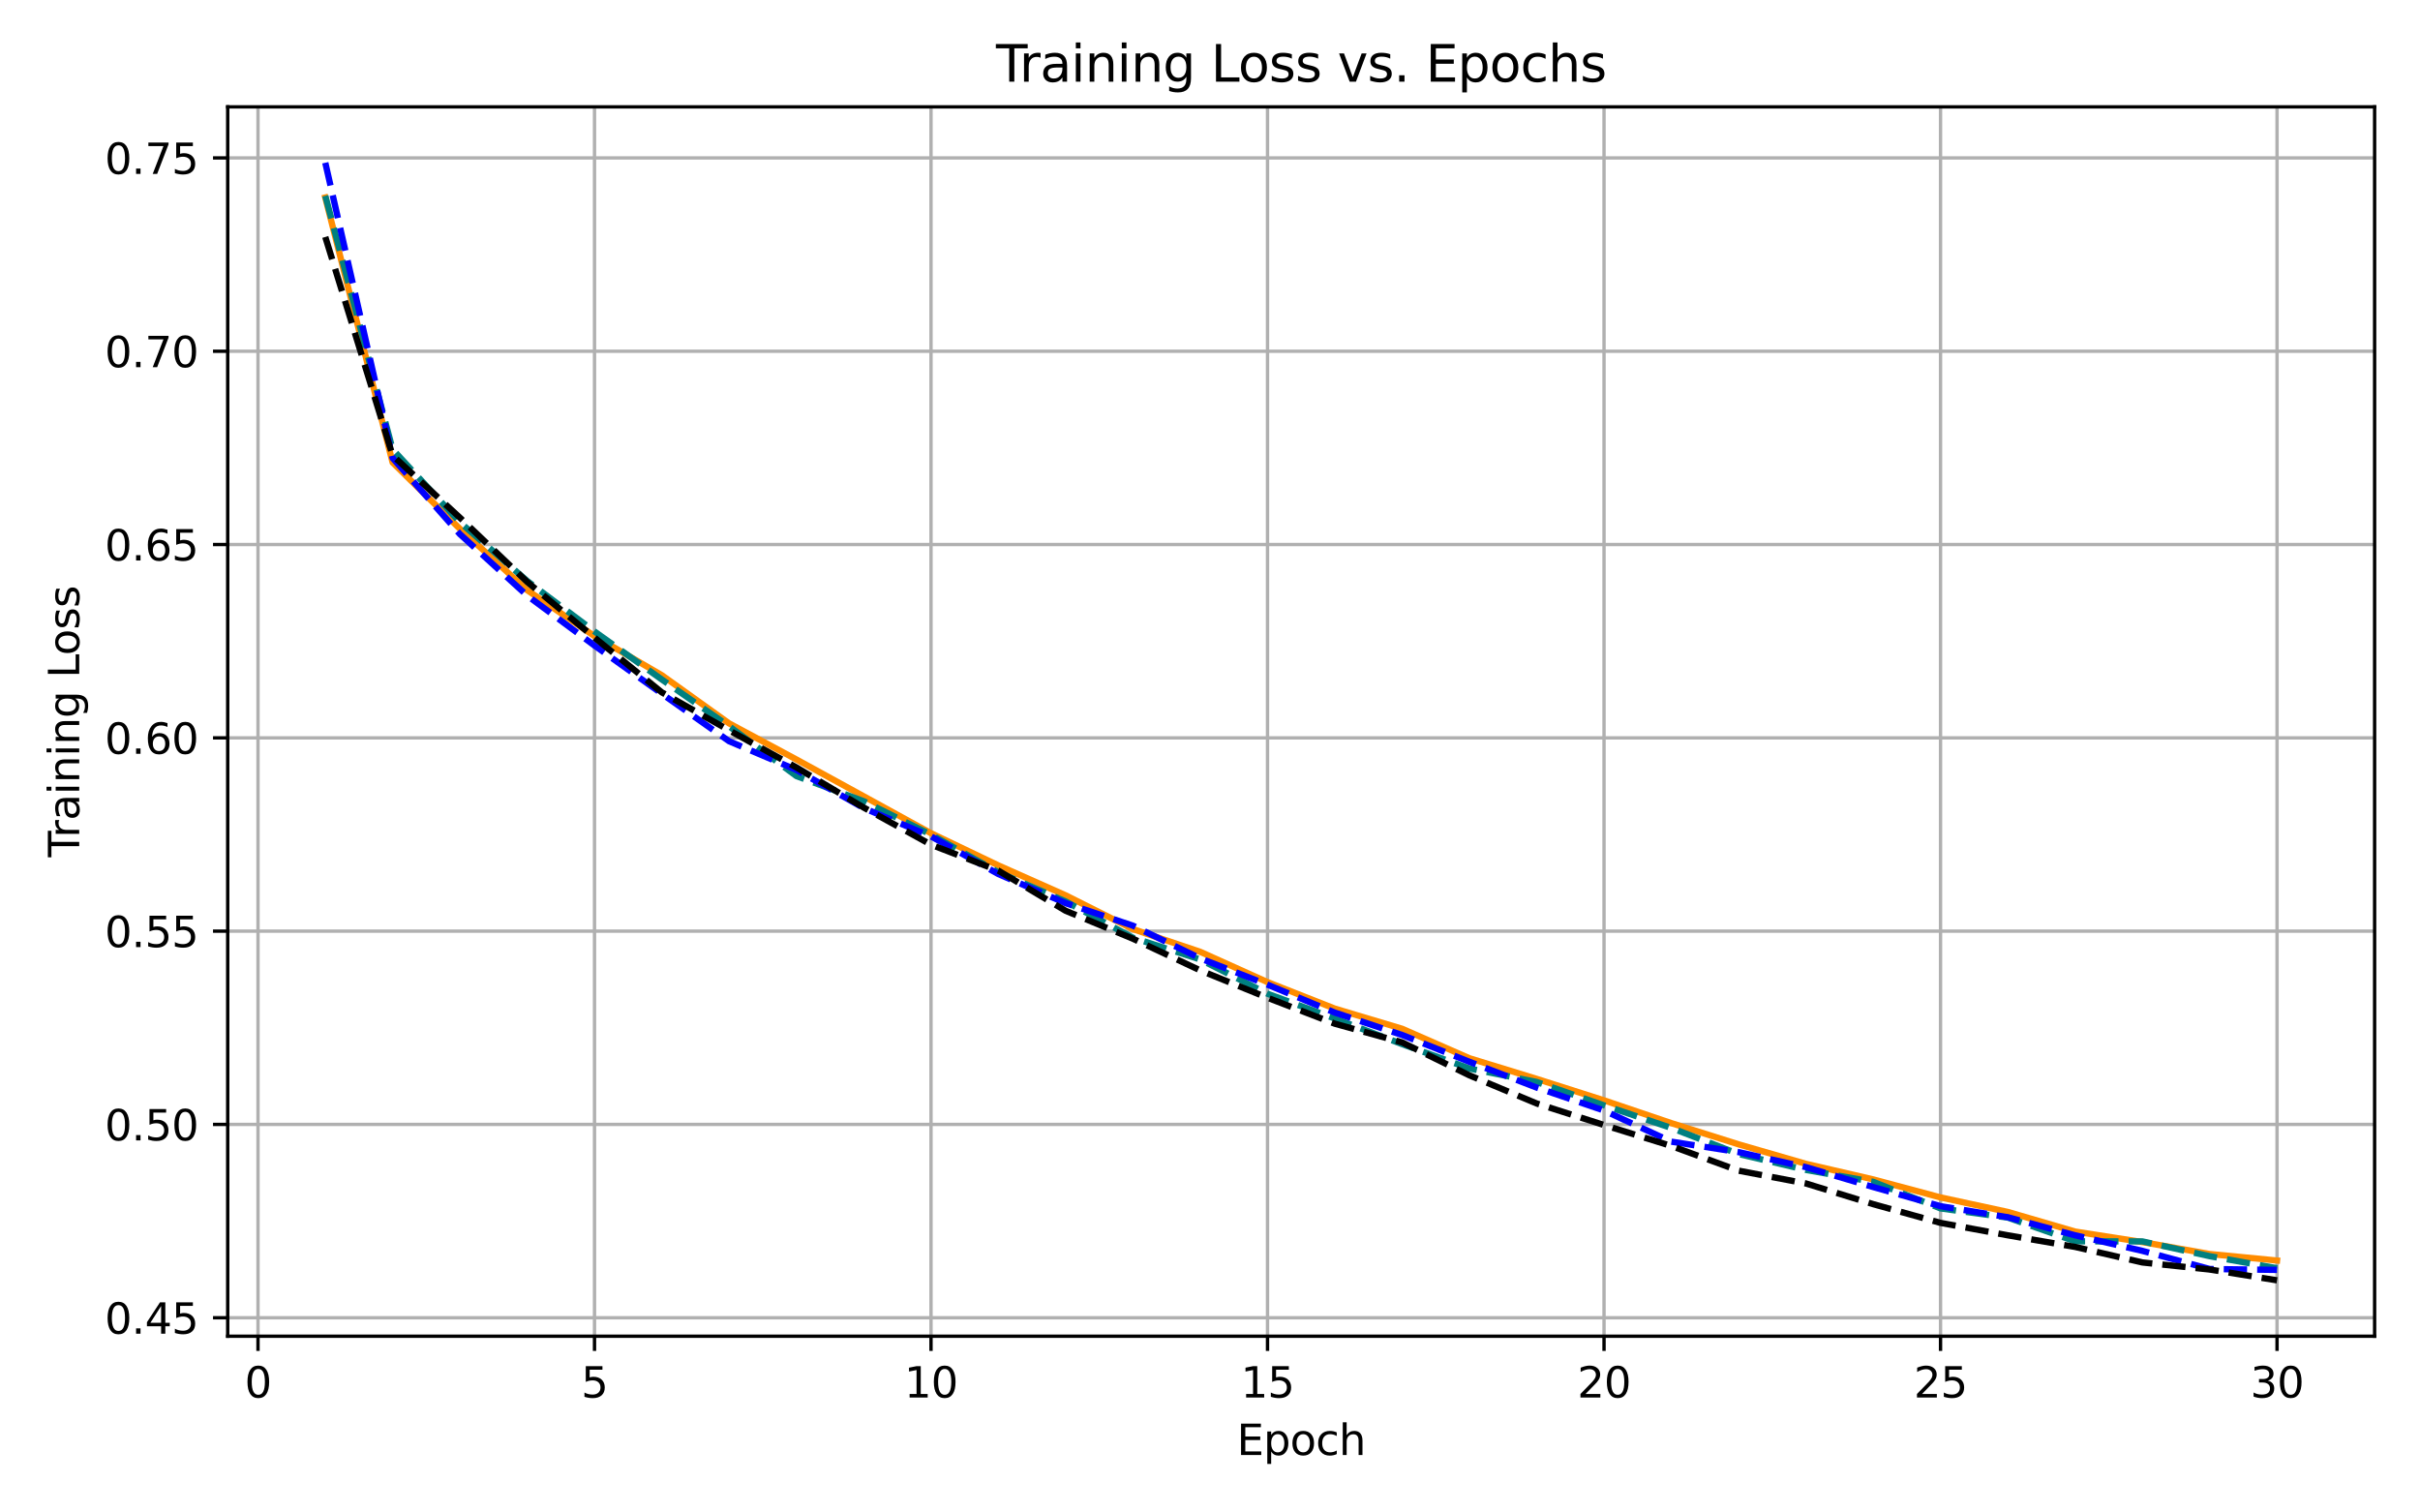 <?xml version="1.0" encoding="utf-8" standalone="no"?>
<!DOCTYPE svg PUBLIC "-//W3C//DTD SVG 1.1//EN"
  "http://www.w3.org/Graphics/SVG/1.1/DTD/svg11.dtd">
<svg xmlns:xlink="http://www.w3.org/1999/xlink" width="576pt" height="360pt" viewBox="0 0 576 360" xmlns="http://www.w3.org/2000/svg" version="1.1">
 <defs>
  <style type="text/css">*{stroke-linejoin: round; stroke-linecap: butt}</style>
 </defs>
 <g id="figure_1">
  <g id="patch_1">
   <path d="M 0 360 
L 576 360 
L 576 0 
L 0 0 
z
" style="fill: #ffffff"/>
  </g>
  <g id="axes_1">
   <g id="patch_2">
    <path d="M 54.2 318.04 
L 565.2 318.04 
L 565.2 25.44 
L 54.2 25.44 
z
" style="fill: #ffffff"/>
   </g>
   <g id="matplotlib.axis_1">
    <g id="xtick_1">
     <g id="line2d_1">
      <path d="M 61.408 318.04 
L 61.408 25.44 
" clip-path="url(#p12383bff99)" style="fill: none; stroke: #b0b0b0; stroke-width: 0.8; stroke-linecap: square"/>
     </g>
     <g id="line2d_2">
      <defs>
       <path id="m093f68a876" d="M 0 0 
L 0 3.5 
" style="stroke: #000000; stroke-width: 0.8"/>
      </defs>
      <g>
       <use xlink:href="#m093f68a876" x="61.408" y="318.04" style="stroke: #000000; stroke-width: 0.8"/>
      </g>
     </g>
     <g id="text_1">
      <!-- 0 -->
      <g transform="translate(58.227 332.638) scale(0.1 -0.1)">
       <defs>
        <path id="DejaVuSans-30" d="M 2034 4250 
Q 1547 4250 1301 3770 
Q 1056 3291 1056 2328 
Q 1056 1369 1301 889 
Q 1547 409 2034 409 
Q 2525 409 2770 889 
Q 3016 1369 3016 2328 
Q 3016 3291 2770 3770 
Q 2525 4250 2034 4250 
z
M 2034 4750 
Q 2819 4750 3233 4129 
Q 3647 3509 3647 2328 
Q 3647 1150 3233 529 
Q 2819 -91 2034 -91 
Q 1250 -91 836 529 
Q 422 1150 422 2328 
Q 422 3509 836 4129 
Q 1250 4750 2034 4750 
z
" transform="scale(0.016)"/>
       </defs>
       <use xlink:href="#DejaVuSans-30"/>
      </g>
     </g>
    </g>
    <g id="xtick_2">
     <g id="line2d_3">
      <path d="M 141.503 318.04 
L 141.503 25.44 
" clip-path="url(#p12383bff99)" style="fill: none; stroke: #b0b0b0; stroke-width: 0.8; stroke-linecap: square"/>
     </g>
     <g id="line2d_4">
      <g>
       <use xlink:href="#m093f68a876" x="141.503" y="318.04" style="stroke: #000000; stroke-width: 0.8"/>
      </g>
     </g>
     <g id="text_2">
      <!-- 5 -->
      <g transform="translate(138.321 332.638) scale(0.1 -0.1)">
       <defs>
        <path id="DejaVuSans-35" d="M 691 4666 
L 3169 4666 
L 3169 4134 
L 1269 4134 
L 1269 2991 
Q 1406 3038 1543 3061 
Q 1681 3084 1819 3084 
Q 2600 3084 3056 2656 
Q 3513 2228 3513 1497 
Q 3513 744 3044 326 
Q 2575 -91 1722 -91 
Q 1428 -91 1123 -41 
Q 819 9 494 109 
L 494 744 
Q 775 591 1075 516 
Q 1375 441 1709 441 
Q 2250 441 2565 725 
Q 2881 1009 2881 1497 
Q 2881 1984 2565 2268 
Q 2250 2553 1709 2553 
Q 1456 2553 1204 2497 
Q 953 2441 691 2322 
L 691 4666 
z
" transform="scale(0.016)"/>
       </defs>
       <use xlink:href="#DejaVuSans-35"/>
      </g>
     </g>
    </g>
    <g id="xtick_3">
     <g id="line2d_5">
      <path d="M 221.597 318.04 
L 221.597 25.44 
" clip-path="url(#p12383bff99)" style="fill: none; stroke: #b0b0b0; stroke-width: 0.8; stroke-linecap: square"/>
     </g>
     <g id="line2d_6">
      <g>
       <use xlink:href="#m093f68a876" x="221.597" y="318.04" style="stroke: #000000; stroke-width: 0.8"/>
      </g>
     </g>
     <g id="text_3">
      <!-- 10 -->
      <g transform="translate(215.234 332.638) scale(0.1 -0.1)">
       <defs>
        <path id="DejaVuSans-31" d="M 794 531 
L 1825 531 
L 1825 4091 
L 703 3866 
L 703 4441 
L 1819 4666 
L 2450 4666 
L 2450 531 
L 3481 531 
L 3481 0 
L 794 0 
L 794 531 
z
" transform="scale(0.016)"/>
       </defs>
       <use xlink:href="#DejaVuSans-31"/>
       <use xlink:href="#DejaVuSans-30" x="63.623"/>
      </g>
     </g>
    </g>
    <g id="xtick_4">
     <g id="line2d_7">
      <path d="M 301.691 318.04 
L 301.691 25.44 
" clip-path="url(#p12383bff99)" style="fill: none; stroke: #b0b0b0; stroke-width: 0.8; stroke-linecap: square"/>
     </g>
     <g id="line2d_8">
      <g>
       <use xlink:href="#m093f68a876" x="301.691" y="318.04" style="stroke: #000000; stroke-width: 0.8"/>
      </g>
     </g>
     <g id="text_4">
      <!-- 15 -->
      <g transform="translate(295.328 332.638) scale(0.1 -0.1)">
       <use xlink:href="#DejaVuSans-31"/>
       <use xlink:href="#DejaVuSans-35" x="63.623"/>
      </g>
     </g>
    </g>
    <g id="xtick_5">
     <g id="line2d_9">
      <path d="M 381.785 318.04 
L 381.785 25.44 
" clip-path="url(#p12383bff99)" style="fill: none; stroke: #b0b0b0; stroke-width: 0.8; stroke-linecap: square"/>
     </g>
     <g id="line2d_10">
      <g>
       <use xlink:href="#m093f68a876" x="381.785" y="318.04" style="stroke: #000000; stroke-width: 0.8"/>
      </g>
     </g>
     <g id="text_5">
      <!-- 20 -->
      <g transform="translate(375.422 332.638) scale(0.1 -0.1)">
       <defs>
        <path id="DejaVuSans-32" d="M 1228 531 
L 3431 531 
L 3431 0 
L 469 0 
L 469 531 
Q 828 903 1448 1529 
Q 2069 2156 2228 2338 
Q 2531 2678 2651 2914 
Q 2772 3150 2772 3378 
Q 2772 3750 2511 3984 
Q 2250 4219 1831 4219 
Q 1534 4219 1204 4116 
Q 875 4013 500 3803 
L 500 4441 
Q 881 4594 1212 4672 
Q 1544 4750 1819 4750 
Q 2544 4750 2975 4387 
Q 3406 4025 3406 3419 
Q 3406 3131 3298 2873 
Q 3191 2616 2906 2266 
Q 2828 2175 2409 1742 
Q 1991 1309 1228 531 
z
" transform="scale(0.016)"/>
       </defs>
       <use xlink:href="#DejaVuSans-32"/>
       <use xlink:href="#DejaVuSans-30" x="63.623"/>
      </g>
     </g>
    </g>
    <g id="xtick_6">
     <g id="line2d_11">
      <path d="M 461.879 318.04 
L 461.879 25.44 
" clip-path="url(#p12383bff99)" style="fill: none; stroke: #b0b0b0; stroke-width: 0.8; stroke-linecap: square"/>
     </g>
     <g id="line2d_12">
      <g>
       <use xlink:href="#m093f68a876" x="461.879" y="318.04" style="stroke: #000000; stroke-width: 0.8"/>
      </g>
     </g>
     <g id="text_6">
      <!-- 25 -->
      <g transform="translate(455.516 332.638) scale(0.1 -0.1)">
       <use xlink:href="#DejaVuSans-32"/>
       <use xlink:href="#DejaVuSans-35" x="63.623"/>
      </g>
     </g>
    </g>
    <g id="xtick_7">
     <g id="line2d_13">
      <path d="M 541.973 318.04 
L 541.973 25.44 
" clip-path="url(#p12383bff99)" style="fill: none; stroke: #b0b0b0; stroke-width: 0.8; stroke-linecap: square"/>
     </g>
     <g id="line2d_14">
      <g>
       <use xlink:href="#m093f68a876" x="541.973" y="318.04" style="stroke: #000000; stroke-width: 0.8"/>
      </g>
     </g>
     <g id="text_7">
      <!-- 30 -->
      <g transform="translate(535.61 332.638) scale(0.1 -0.1)">
       <defs>
        <path id="DejaVuSans-33" d="M 2597 2516 
Q 3050 2419 3304 2112 
Q 3559 1806 3559 1356 
Q 3559 666 3084 287 
Q 2609 -91 1734 -91 
Q 1441 -91 1130 -33 
Q 819 25 488 141 
L 488 750 
Q 750 597 1062 519 
Q 1375 441 1716 441 
Q 2309 441 2620 675 
Q 2931 909 2931 1356 
Q 2931 1769 2642 2001 
Q 2353 2234 1838 2234 
L 1294 2234 
L 1294 2753 
L 1863 2753 
Q 2328 2753 2575 2939 
Q 2822 3125 2822 3475 
Q 2822 3834 2567 4026 
Q 2313 4219 1838 4219 
Q 1578 4219 1281 4162 
Q 984 4106 628 3988 
L 628 4550 
Q 988 4650 1302 4700 
Q 1616 4750 1894 4750 
Q 2613 4750 3031 4423 
Q 3450 4097 3450 3541 
Q 3450 3153 3228 2886 
Q 3006 2619 2597 2516 
z
" transform="scale(0.016)"/>
       </defs>
       <use xlink:href="#DejaVuSans-33"/>
       <use xlink:href="#DejaVuSans-30" x="63.623"/>
      </g>
     </g>
    </g>
    <g id="text_8">
     <!-- Epoch -->
     <g transform="translate(294.389 346.317) scale(0.1 -0.1)">
      <defs>
       <path id="DejaVuSans-45" d="M 628 4666 
L 3578 4666 
L 3578 4134 
L 1259 4134 
L 1259 2753 
L 3481 2753 
L 3481 2222 
L 1259 2222 
L 1259 531 
L 3634 531 
L 3634 0 
L 628 0 
L 628 4666 
z
" transform="scale(0.016)"/>
       <path id="DejaVuSans-70" d="M 1159 525 
L 1159 -1331 
L 581 -1331 
L 581 3500 
L 1159 3500 
L 1159 2969 
Q 1341 3281 1617 3432 
Q 1894 3584 2278 3584 
Q 2916 3584 3314 3078 
Q 3713 2572 3713 1747 
Q 3713 922 3314 415 
Q 2916 -91 2278 -91 
Q 1894 -91 1617 61 
Q 1341 213 1159 525 
z
M 3116 1747 
Q 3116 2381 2855 2742 
Q 2594 3103 2138 3103 
Q 1681 3103 1420 2742 
Q 1159 2381 1159 1747 
Q 1159 1113 1420 752 
Q 1681 391 2138 391 
Q 2594 391 2855 752 
Q 3116 1113 3116 1747 
z
" transform="scale(0.016)"/>
       <path id="DejaVuSans-6f" d="M 1959 3097 
Q 1497 3097 1228 2736 
Q 959 2375 959 1747 
Q 959 1119 1226 758 
Q 1494 397 1959 397 
Q 2419 397 2687 759 
Q 2956 1122 2956 1747 
Q 2956 2369 2687 2733 
Q 2419 3097 1959 3097 
z
M 1959 3584 
Q 2709 3584 3137 3096 
Q 3566 2609 3566 1747 
Q 3566 888 3137 398 
Q 2709 -91 1959 -91 
Q 1206 -91 779 398 
Q 353 888 353 1747 
Q 353 2609 779 3096 
Q 1206 3584 1959 3584 
z
" transform="scale(0.016)"/>
       <path id="DejaVuSans-63" d="M 3122 3366 
L 3122 2828 
Q 2878 2963 2633 3030 
Q 2388 3097 2138 3097 
Q 1578 3097 1268 2742 
Q 959 2388 959 1747 
Q 959 1106 1268 751 
Q 1578 397 2138 397 
Q 2388 397 2633 464 
Q 2878 531 3122 666 
L 3122 134 
Q 2881 22 2623 -34 
Q 2366 -91 2075 -91 
Q 1284 -91 818 406 
Q 353 903 353 1747 
Q 353 2603 823 3093 
Q 1294 3584 2113 3584 
Q 2378 3584 2631 3529 
Q 2884 3475 3122 3366 
z
" transform="scale(0.016)"/>
       <path id="DejaVuSans-68" d="M 3513 2113 
L 3513 0 
L 2938 0 
L 2938 2094 
Q 2938 2591 2744 2837 
Q 2550 3084 2163 3084 
Q 1697 3084 1428 2787 
Q 1159 2491 1159 1978 
L 1159 0 
L 581 0 
L 581 4863 
L 1159 4863 
L 1159 2956 
Q 1366 3272 1645 3428 
Q 1925 3584 2291 3584 
Q 2894 3584 3203 3211 
Q 3513 2838 3513 2113 
z
" transform="scale(0.016)"/>
      </defs>
      <use xlink:href="#DejaVuSans-45"/>
      <use xlink:href="#DejaVuSans-70" x="63.184"/>
      <use xlink:href="#DejaVuSans-6f" x="126.66"/>
      <use xlink:href="#DejaVuSans-63" x="187.842"/>
      <use xlink:href="#DejaVuSans-68" x="242.822"/>
     </g>
    </g>
   </g>
   <g id="matplotlib.axis_2">
    <g id="ytick_1">
     <g id="line2d_15">
      <path d="M 54.2 313.647 
L 565.2 313.647 
" clip-path="url(#p12383bff99)" style="fill: none; stroke: #b0b0b0; stroke-width: 0.8; stroke-linecap: square"/>
     </g>
     <g id="line2d_16">
      <defs>
       <path id="m97d7916899" d="M 0 0 
L -3.5 0 
" style="stroke: #000000; stroke-width: 0.8"/>
      </defs>
      <g>
       <use xlink:href="#m97d7916899" x="54.2" y="313.647" style="stroke: #000000; stroke-width: 0.8"/>
      </g>
     </g>
     <g id="text_9">
      <!-- 0.45 -->
      <g transform="translate(24.934 317.446) scale(0.1 -0.1)">
       <defs>
        <path id="DejaVuSans-2e" d="M 684 794 
L 1344 794 
L 1344 0 
L 684 0 
L 684 794 
z
" transform="scale(0.016)"/>
        <path id="DejaVuSans-34" d="M 2419 4116 
L 825 1625 
L 2419 1625 
L 2419 4116 
z
M 2253 4666 
L 3047 4666 
L 3047 1625 
L 3713 1625 
L 3713 1100 
L 3047 1100 
L 3047 0 
L 2419 0 
L 2419 1100 
L 313 1100 
L 313 1709 
L 2253 4666 
z
" transform="scale(0.016)"/>
       </defs>
       <use xlink:href="#DejaVuSans-30"/>
       <use xlink:href="#DejaVuSans-2e" x="63.623"/>
       <use xlink:href="#DejaVuSans-34" x="95.41"/>
       <use xlink:href="#DejaVuSans-35" x="159.033"/>
      </g>
     </g>
    </g>
    <g id="ytick_2">
     <g id="line2d_17">
      <path d="M 54.2 267.638 
L 565.2 267.638 
" clip-path="url(#p12383bff99)" style="fill: none; stroke: #b0b0b0; stroke-width: 0.8; stroke-linecap: square"/>
     </g>
     <g id="line2d_18">
      <g>
       <use xlink:href="#m97d7916899" x="54.2" y="267.638" style="stroke: #000000; stroke-width: 0.8"/>
      </g>
     </g>
     <g id="text_10">
      <!-- 0.50 -->
      <g transform="translate(24.934 271.437) scale(0.1 -0.1)">
       <use xlink:href="#DejaVuSans-30"/>
       <use xlink:href="#DejaVuSans-2e" x="63.623"/>
       <use xlink:href="#DejaVuSans-35" x="95.41"/>
       <use xlink:href="#DejaVuSans-30" x="159.033"/>
      </g>
     </g>
    </g>
    <g id="ytick_3">
     <g id="line2d_19">
      <path d="M 54.2 221.628 
L 565.2 221.628 
" clip-path="url(#p12383bff99)" style="fill: none; stroke: #b0b0b0; stroke-width: 0.8; stroke-linecap: square"/>
     </g>
     <g id="line2d_20">
      <g>
       <use xlink:href="#m97d7916899" x="54.2" y="221.628" style="stroke: #000000; stroke-width: 0.8"/>
      </g>
     </g>
     <g id="text_11">
      <!-- 0.55 -->
      <g transform="translate(24.934 225.428) scale(0.1 -0.1)">
       <use xlink:href="#DejaVuSans-30"/>
       <use xlink:href="#DejaVuSans-2e" x="63.623"/>
       <use xlink:href="#DejaVuSans-35" x="95.41"/>
       <use xlink:href="#DejaVuSans-35" x="159.033"/>
      </g>
     </g>
    </g>
    <g id="ytick_4">
     <g id="line2d_21">
      <path d="M 54.2 175.619 
L 565.2 175.619 
" clip-path="url(#p12383bff99)" style="fill: none; stroke: #b0b0b0; stroke-width: 0.8; stroke-linecap: square"/>
     </g>
     <g id="line2d_22">
      <g>
       <use xlink:href="#m97d7916899" x="54.2" y="175.619" style="stroke: #000000; stroke-width: 0.8"/>
      </g>
     </g>
     <g id="text_12">
      <!-- 0.60 -->
      <g transform="translate(24.934 179.418) scale(0.1 -0.1)">
       <defs>
        <path id="DejaVuSans-36" d="M 2113 2584 
Q 1688 2584 1439 2293 
Q 1191 2003 1191 1497 
Q 1191 994 1439 701 
Q 1688 409 2113 409 
Q 2538 409 2786 701 
Q 3034 994 3034 1497 
Q 3034 2003 2786 2293 
Q 2538 2584 2113 2584 
z
M 3366 4563 
L 3366 3988 
Q 3128 4100 2886 4159 
Q 2644 4219 2406 4219 
Q 1781 4219 1451 3797 
Q 1122 3375 1075 2522 
Q 1259 2794 1537 2939 
Q 1816 3084 2150 3084 
Q 2853 3084 3261 2657 
Q 3669 2231 3669 1497 
Q 3669 778 3244 343 
Q 2819 -91 2113 -91 
Q 1303 -91 875 529 
Q 447 1150 447 2328 
Q 447 3434 972 4092 
Q 1497 4750 2381 4750 
Q 2619 4750 2861 4703 
Q 3103 4656 3366 4563 
z
" transform="scale(0.016)"/>
       </defs>
       <use xlink:href="#DejaVuSans-30"/>
       <use xlink:href="#DejaVuSans-2e" x="63.623"/>
       <use xlink:href="#DejaVuSans-36" x="95.41"/>
       <use xlink:href="#DejaVuSans-30" x="159.033"/>
      </g>
     </g>
    </g>
    <g id="ytick_5">
     <g id="line2d_23">
      <path d="M 54.2 129.61 
L 565.2 129.61 
" clip-path="url(#p12383bff99)" style="fill: none; stroke: #b0b0b0; stroke-width: 0.8; stroke-linecap: square"/>
     </g>
     <g id="line2d_24">
      <g>
       <use xlink:href="#m97d7916899" x="54.2" y="129.61" style="stroke: #000000; stroke-width: 0.8"/>
      </g>
     </g>
     <g id="text_13">
      <!-- 0.65 -->
      <g transform="translate(24.934 133.409) scale(0.1 -0.1)">
       <use xlink:href="#DejaVuSans-30"/>
       <use xlink:href="#DejaVuSans-2e" x="63.623"/>
       <use xlink:href="#DejaVuSans-36" x="95.41"/>
       <use xlink:href="#DejaVuSans-35" x="159.033"/>
      </g>
     </g>
    </g>
    <g id="ytick_6">
     <g id="line2d_25">
      <path d="M 54.2 83.601 
L 565.2 83.601 
" clip-path="url(#p12383bff99)" style="fill: none; stroke: #b0b0b0; stroke-width: 0.8; stroke-linecap: square"/>
     </g>
     <g id="line2d_26">
      <g>
       <use xlink:href="#m97d7916899" x="54.2" y="83.601" style="stroke: #000000; stroke-width: 0.8"/>
      </g>
     </g>
     <g id="text_14">
      <!-- 0.70 -->
      <g transform="translate(24.934 87.4) scale(0.1 -0.1)">
       <defs>
        <path id="DejaVuSans-37" d="M 525 4666 
L 3525 4666 
L 3525 4397 
L 1831 0 
L 1172 0 
L 2766 4134 
L 525 4134 
L 525 4666 
z
" transform="scale(0.016)"/>
       </defs>
       <use xlink:href="#DejaVuSans-30"/>
       <use xlink:href="#DejaVuSans-2e" x="63.623"/>
       <use xlink:href="#DejaVuSans-37" x="95.41"/>
       <use xlink:href="#DejaVuSans-30" x="159.033"/>
      </g>
     </g>
    </g>
    <g id="ytick_7">
     <g id="line2d_27">
      <path d="M 54.2 37.592 
L 565.2 37.592 
" clip-path="url(#p12383bff99)" style="fill: none; stroke: #b0b0b0; stroke-width: 0.8; stroke-linecap: square"/>
     </g>
     <g id="line2d_28">
      <g>
       <use xlink:href="#m97d7916899" x="54.2" y="37.592" style="stroke: #000000; stroke-width: 0.8"/>
      </g>
     </g>
     <g id="text_15">
      <!-- 0.75 -->
      <g transform="translate(24.934 41.391) scale(0.1 -0.1)">
       <use xlink:href="#DejaVuSans-30"/>
       <use xlink:href="#DejaVuSans-2e" x="63.623"/>
       <use xlink:href="#DejaVuSans-37" x="95.41"/>
       <use xlink:href="#DejaVuSans-35" x="159.033"/>
      </g>
     </g>
    </g>
    <g id="text_16">
     <!-- Training Loss -->
     <g transform="translate(18.855 204.022) rotate(-90) scale(0.1 -0.1)">
      <defs>
       <path id="DejaVuSans-54" d="M -19 4666 
L 3928 4666 
L 3928 4134 
L 2272 4134 
L 2272 0 
L 1638 0 
L 1638 4134 
L -19 4134 
L -19 4666 
z
" transform="scale(0.016)"/>
       <path id="DejaVuSans-72" d="M 2631 2963 
Q 2534 3019 2420 3045 
Q 2306 3072 2169 3072 
Q 1681 3072 1420 2755 
Q 1159 2438 1159 1844 
L 1159 0 
L 581 0 
L 581 3500 
L 1159 3500 
L 1159 2956 
Q 1341 3275 1631 3429 
Q 1922 3584 2338 3584 
Q 2397 3584 2469 3576 
Q 2541 3569 2628 3553 
L 2631 2963 
z
" transform="scale(0.016)"/>
       <path id="DejaVuSans-61" d="M 2194 1759 
Q 1497 1759 1228 1600 
Q 959 1441 959 1056 
Q 959 750 1161 570 
Q 1363 391 1709 391 
Q 2188 391 2477 730 
Q 2766 1069 2766 1631 
L 2766 1759 
L 2194 1759 
z
M 3341 1997 
L 3341 0 
L 2766 0 
L 2766 531 
Q 2569 213 2275 61 
Q 1981 -91 1556 -91 
Q 1019 -91 701 211 
Q 384 513 384 1019 
Q 384 1609 779 1909 
Q 1175 2209 1959 2209 
L 2766 2209 
L 2766 2266 
Q 2766 2663 2505 2880 
Q 2244 3097 1772 3097 
Q 1472 3097 1187 3025 
Q 903 2953 641 2809 
L 641 3341 
Q 956 3463 1253 3523 
Q 1550 3584 1831 3584 
Q 2591 3584 2966 3190 
Q 3341 2797 3341 1997 
z
" transform="scale(0.016)"/>
       <path id="DejaVuSans-69" d="M 603 3500 
L 1178 3500 
L 1178 0 
L 603 0 
L 603 3500 
z
M 603 4863 
L 1178 4863 
L 1178 4134 
L 603 4134 
L 603 4863 
z
" transform="scale(0.016)"/>
       <path id="DejaVuSans-6e" d="M 3513 2113 
L 3513 0 
L 2938 0 
L 2938 2094 
Q 2938 2591 2744 2837 
Q 2550 3084 2163 3084 
Q 1697 3084 1428 2787 
Q 1159 2491 1159 1978 
L 1159 0 
L 581 0 
L 581 3500 
L 1159 3500 
L 1159 2956 
Q 1366 3272 1645 3428 
Q 1925 3584 2291 3584 
Q 2894 3584 3203 3211 
Q 3513 2838 3513 2113 
z
" transform="scale(0.016)"/>
       <path id="DejaVuSans-67" d="M 2906 1791 
Q 2906 2416 2648 2759 
Q 2391 3103 1925 3103 
Q 1463 3103 1205 2759 
Q 947 2416 947 1791 
Q 947 1169 1205 825 
Q 1463 481 1925 481 
Q 2391 481 2648 825 
Q 2906 1169 2906 1791 
z
M 3481 434 
Q 3481 -459 3084 -895 
Q 2688 -1331 1869 -1331 
Q 1566 -1331 1297 -1286 
Q 1028 -1241 775 -1147 
L 775 -588 
Q 1028 -725 1275 -790 
Q 1522 -856 1778 -856 
Q 2344 -856 2625 -561 
Q 2906 -266 2906 331 
L 2906 616 
Q 2728 306 2450 153 
Q 2172 0 1784 0 
Q 1141 0 747 490 
Q 353 981 353 1791 
Q 353 2603 747 3093 
Q 1141 3584 1784 3584 
Q 2172 3584 2450 3431 
Q 2728 3278 2906 2969 
L 2906 3500 
L 3481 3500 
L 3481 434 
z
" transform="scale(0.016)"/>
       <path id="DejaVuSans-20" transform="scale(0.016)"/>
       <path id="DejaVuSans-4c" d="M 628 4666 
L 1259 4666 
L 1259 531 
L 3531 531 
L 3531 0 
L 628 0 
L 628 4666 
z
" transform="scale(0.016)"/>
       <path id="DejaVuSans-73" d="M 2834 3397 
L 2834 2853 
Q 2591 2978 2328 3040 
Q 2066 3103 1784 3103 
Q 1356 3103 1142 2972 
Q 928 2841 928 2578 
Q 928 2378 1081 2264 
Q 1234 2150 1697 2047 
L 1894 2003 
Q 2506 1872 2764 1633 
Q 3022 1394 3022 966 
Q 3022 478 2636 193 
Q 2250 -91 1575 -91 
Q 1294 -91 989 -36 
Q 684 19 347 128 
L 347 722 
Q 666 556 975 473 
Q 1284 391 1588 391 
Q 1994 391 2212 530 
Q 2431 669 2431 922 
Q 2431 1156 2273 1281 
Q 2116 1406 1581 1522 
L 1381 1569 
Q 847 1681 609 1914 
Q 372 2147 372 2553 
Q 372 3047 722 3315 
Q 1072 3584 1716 3584 
Q 2034 3584 2315 3537 
Q 2597 3491 2834 3397 
z
" transform="scale(0.016)"/>
      </defs>
      <use xlink:href="#DejaVuSans-54"/>
      <use xlink:href="#DejaVuSans-72" x="46.334"/>
      <use xlink:href="#DejaVuSans-61" x="87.447"/>
      <use xlink:href="#DejaVuSans-69" x="148.727"/>
      <use xlink:href="#DejaVuSans-6e" x="176.51"/>
      <use xlink:href="#DejaVuSans-69" x="239.889"/>
      <use xlink:href="#DejaVuSans-6e" x="267.672"/>
      <use xlink:href="#DejaVuSans-67" x="331.051"/>
      <use xlink:href="#DejaVuSans-20" x="394.527"/>
      <use xlink:href="#DejaVuSans-4c" x="426.314"/>
      <use xlink:href="#DejaVuSans-6f" x="480.277"/>
      <use xlink:href="#DejaVuSans-73" x="541.459"/>
      <use xlink:href="#DejaVuSans-73" x="593.559"/>
     </g>
    </g>
   </g>
   <g id="LineCollection_1">
    <path d="M 77.427 47.014 
L 77.427 47.014 
" clip-path="url(#p12383bff99)" style="fill: none; stroke: #ff8c00; stroke-width: 1.5"/>
    <path d="M 93.446 110.082 
L 93.446 110.082 
" clip-path="url(#p12383bff99)" style="fill: none; stroke: #ff8c00; stroke-width: 1.5"/>
    <path d="M 109.465 125.88 
L 109.465 125.88 
" clip-path="url(#p12383bff99)" style="fill: none; stroke: #ff8c00; stroke-width: 1.5"/>
    <path d="M 125.484 140.475 
L 125.484 140.475 
" clip-path="url(#p12383bff99)" style="fill: none; stroke: #ff8c00; stroke-width: 1.5"/>
    <path d="M 141.503 151.412 
L 141.503 151.412 
" clip-path="url(#p12383bff99)" style="fill: none; stroke: #ff8c00; stroke-width: 1.5"/>
    <path d="M 157.521 160.71 
L 157.521 160.71 
" clip-path="url(#p12383bff99)" style="fill: none; stroke: #ff8c00; stroke-width: 1.5"/>
    <path d="M 173.54 172.179 
L 173.54 172.179 
" clip-path="url(#p12383bff99)" style="fill: none; stroke: #ff8c00; stroke-width: 1.5"/>
    <path d="M 189.559 180.77 
L 189.559 180.77 
" clip-path="url(#p12383bff99)" style="fill: none; stroke: #ff8c00; stroke-width: 1.5"/>
    <path d="M 205.578 189.538 
L 205.578 189.538 
" clip-path="url(#p12383bff99)" style="fill: none; stroke: #ff8c00; stroke-width: 1.5"/>
    <path d="M 221.597 198.326 
L 221.597 198.326 
" clip-path="url(#p12383bff99)" style="fill: none; stroke: #ff8c00; stroke-width: 1.5"/>
    <path d="M 237.615 205.983 
L 237.615 205.983 
" clip-path="url(#p12383bff99)" style="fill: none; stroke: #ff8c00; stroke-width: 1.5"/>
    <path d="M 253.634 213.103 
L 253.634 213.103 
" clip-path="url(#p12383bff99)" style="fill: none; stroke: #ff8c00; stroke-width: 1.5"/>
    <path d="M 269.653 221.148 
L 269.653 221.148 
" clip-path="url(#p12383bff99)" style="fill: none; stroke: #ff8c00; stroke-width: 1.5"/>
    <path d="M 285.672 226.551 
L 285.672 226.551 
" clip-path="url(#p12383bff99)" style="fill: none; stroke: #ff8c00; stroke-width: 1.5"/>
    <path d="M 301.691 233.765 
L 301.691 233.765 
" clip-path="url(#p12383bff99)" style="fill: none; stroke: #ff8c00; stroke-width: 1.5"/>
    <path d="M 317.709 240.071 
L 317.709 240.071 
" clip-path="url(#p12383bff99)" style="fill: none; stroke: #ff8c00; stroke-width: 1.5"/>
    <path d="M 333.728 244.866 
L 333.728 244.866 
" clip-path="url(#p12383bff99)" style="fill: none; stroke: #ff8c00; stroke-width: 1.5"/>
    <path d="M 349.747 251.883 
L 349.747 251.883 
" clip-path="url(#p12383bff99)" style="fill: none; stroke: #ff8c00; stroke-width: 1.5"/>
    <path d="M 365.766 256.801 
L 365.766 256.801 
" clip-path="url(#p12383bff99)" style="fill: none; stroke: #ff8c00; stroke-width: 1.5"/>
    <path d="M 381.785 261.905 
L 381.785 261.905 
" clip-path="url(#p12383bff99)" style="fill: none; stroke: #ff8c00; stroke-width: 1.5"/>
    <path d="M 397.803 267.328 
L 397.803 267.328 
" clip-path="url(#p12383bff99)" style="fill: none; stroke: #ff8c00; stroke-width: 1.5"/>
    <path d="M 413.822 272.377 
L 413.822 272.377 
" clip-path="url(#p12383bff99)" style="fill: none; stroke: #ff8c00; stroke-width: 1.5"/>
    <path d="M 429.841 277.014 
L 429.841 277.014 
" clip-path="url(#p12383bff99)" style="fill: none; stroke: #ff8c00; stroke-width: 1.5"/>
    <path d="M 445.86 280.723 
L 445.86 280.723 
" clip-path="url(#p12383bff99)" style="fill: none; stroke: #ff8c00; stroke-width: 1.5"/>
    <path d="M 461.879 285.011 
L 461.879 285.011 
" clip-path="url(#p12383bff99)" style="fill: none; stroke: #ff8c00; stroke-width: 1.5"/>
    <path d="M 477.897 288.466 
L 477.897 288.466 
" clip-path="url(#p12383bff99)" style="fill: none; stroke: #ff8c00; stroke-width: 1.5"/>
    <path d="M 493.916 293.139 
L 493.916 293.139 
" clip-path="url(#p12383bff99)" style="fill: none; stroke: #ff8c00; stroke-width: 1.5"/>
    <path d="M 509.935 295.637 
L 509.935 295.637 
" clip-path="url(#p12383bff99)" style="fill: none; stroke: #ff8c00; stroke-width: 1.5"/>
    <path d="M 525.954 298.481 
L 525.954 298.481 
" clip-path="url(#p12383bff99)" style="fill: none; stroke: #ff8c00; stroke-width: 1.5"/>
    <path d="M 541.973 300.031 
L 541.973 300.031 
" clip-path="url(#p12383bff99)" style="fill: none; stroke: #ff8c00; stroke-width: 1.5"/>
   </g>
   <g id="LineCollection_2">
    <path d="M 77.427 46.605 
L 77.427 46.605 
" clip-path="url(#p12383bff99)" style="fill: none; stroke: #008080; stroke-width: 1.5"/>
    <path d="M 93.446 106.962 
L 93.446 106.962 
" clip-path="url(#p12383bff99)" style="fill: none; stroke: #008080; stroke-width: 1.5"/>
    <path d="M 109.465 124.302 
L 109.465 124.302 
" clip-path="url(#p12383bff99)" style="fill: none; stroke: #008080; stroke-width: 1.5"/>
    <path d="M 125.484 138.286 
L 125.484 138.286 
" clip-path="url(#p12383bff99)" style="fill: none; stroke: #008080; stroke-width: 1.5"/>
    <path d="M 141.503 150.303 
L 141.503 150.303 
" clip-path="url(#p12383bff99)" style="fill: none; stroke: #008080; stroke-width: 1.5"/>
    <path d="M 157.521 161.733 
L 157.521 161.733 
" clip-path="url(#p12383bff99)" style="fill: none; stroke: #008080; stroke-width: 1.5"/>
    <path d="M 173.54 172.869 
L 173.54 172.869 
" clip-path="url(#p12383bff99)" style="fill: none; stroke: #008080; stroke-width: 1.5"/>
    <path d="M 189.559 184.715 
L 189.559 184.715 
" clip-path="url(#p12383bff99)" style="fill: none; stroke: #008080; stroke-width: 1.5"/>
    <path d="M 205.578 190.707 
L 205.578 190.707 
" clip-path="url(#p12383bff99)" style="fill: none; stroke: #008080; stroke-width: 1.5"/>
    <path d="M 221.597 198.671 
L 221.597 198.671 
" clip-path="url(#p12383bff99)" style="fill: none; stroke: #008080; stroke-width: 1.5"/>
    <path d="M 237.615 207.618 
L 237.615 207.618 
" clip-path="url(#p12383bff99)" style="fill: none; stroke: #008080; stroke-width: 1.5"/>
    <path d="M 253.634 214.566 
L 253.634 214.566 
" clip-path="url(#p12383bff99)" style="fill: none; stroke: #008080; stroke-width: 1.5"/>
    <path d="M 269.653 223.194 
L 269.653 223.194 
" clip-path="url(#p12383bff99)" style="fill: none; stroke: #008080; stroke-width: 1.5"/>
    <path d="M 285.672 228.374 
L 285.672 228.374 
" clip-path="url(#p12383bff99)" style="fill: none; stroke: #008080; stroke-width: 1.5"/>
    <path d="M 301.691 236.528 
L 301.691 236.528 
" clip-path="url(#p12383bff99)" style="fill: none; stroke: #008080; stroke-width: 1.5"/>
    <path d="M 317.709 242.432 
L 317.709 242.432 
" clip-path="url(#p12383bff99)" style="fill: none; stroke: #008080; stroke-width: 1.5"/>
    <path d="M 333.728 248.525 
L 333.728 248.525 
" clip-path="url(#p12383bff99)" style="fill: none; stroke: #008080; stroke-width: 1.5"/>
    <path d="M 349.747 254.322 
L 349.747 254.322 
" clip-path="url(#p12383bff99)" style="fill: none; stroke: #008080; stroke-width: 1.5"/>
    <path d="M 365.766 257.534 
L 365.766 257.534 
" clip-path="url(#p12383bff99)" style="fill: none; stroke: #008080; stroke-width: 1.5"/>
    <path d="M 381.785 263.097 
L 381.785 263.097 
" clip-path="url(#p12383bff99)" style="fill: none; stroke: #008080; stroke-width: 1.5"/>
    <path d="M 397.803 268.474 
L 397.803 268.474 
" clip-path="url(#p12383bff99)" style="fill: none; stroke: #008080; stroke-width: 1.5"/>
    <path d="M 413.822 274.676 
L 413.822 274.676 
" clip-path="url(#p12383bff99)" style="fill: none; stroke: #008080; stroke-width: 1.5"/>
    <path d="M 429.841 278.467 
L 429.841 278.467 
" clip-path="url(#p12383bff99)" style="fill: none; stroke: #008080; stroke-width: 1.5"/>
    <path d="M 445.86 281.304 
L 445.86 281.304 
" clip-path="url(#p12383bff99)" style="fill: none; stroke: #008080; stroke-width: 1.5"/>
    <path d="M 461.879 287.627 
L 461.879 287.627 
" clip-path="url(#p12383bff99)" style="fill: none; stroke: #008080; stroke-width: 1.5"/>
    <path d="M 477.897 289.808 
L 477.897 289.808 
" clip-path="url(#p12383bff99)" style="fill: none; stroke: #008080; stroke-width: 1.5"/>
    <path d="M 493.916 295.455 
L 493.916 295.455 
" clip-path="url(#p12383bff99)" style="fill: none; stroke: #008080; stroke-width: 1.5"/>
    <path d="M 509.935 295.478 
L 509.935 295.478 
" clip-path="url(#p12383bff99)" style="fill: none; stroke: #008080; stroke-width: 1.5"/>
    <path d="M 525.954 298.996 
L 525.954 298.996 
" clip-path="url(#p12383bff99)" style="fill: none; stroke: #008080; stroke-width: 1.5"/>
    <path d="M 541.973 301.866 
L 541.973 301.866 
" clip-path="url(#p12383bff99)" style="fill: none; stroke: #008080; stroke-width: 1.5"/>
   </g>
   <g id="LineCollection_3">
    <path d="M 77.427 38.74 
L 77.427 38.74 
" clip-path="url(#p12383bff99)" style="fill: none; stroke: #0000ff; stroke-width: 1.5"/>
    <path d="M 93.446 109.026 
L 93.446 109.026 
" clip-path="url(#p12383bff99)" style="fill: none; stroke: #0000ff; stroke-width: 1.5"/>
    <path d="M 109.465 127.132 
L 109.465 127.132 
" clip-path="url(#p12383bff99)" style="fill: none; stroke: #0000ff; stroke-width: 1.5"/>
    <path d="M 125.484 141.762 
L 125.484 141.762 
" clip-path="url(#p12383bff99)" style="fill: none; stroke: #0000ff; stroke-width: 1.5"/>
    <path d="M 141.503 153.659 
L 141.503 153.659 
" clip-path="url(#p12383bff99)" style="fill: none; stroke: #0000ff; stroke-width: 1.5"/>
    <path d="M 157.521 165.116 
L 157.521 165.116 
" clip-path="url(#p12383bff99)" style="fill: none; stroke: #0000ff; stroke-width: 1.5"/>
    <path d="M 173.54 176.424 
L 173.54 176.424 
" clip-path="url(#p12383bff99)" style="fill: none; stroke: #0000ff; stroke-width: 1.5"/>
    <path d="M 189.559 183.255 
L 189.559 183.255 
" clip-path="url(#p12383bff99)" style="fill: none; stroke: #0000ff; stroke-width: 1.5"/>
    <path d="M 205.578 192.341 
L 205.578 192.341 
" clip-path="url(#p12383bff99)" style="fill: none; stroke: #0000ff; stroke-width: 1.5"/>
    <path d="M 221.597 199.07 
L 221.597 199.07 
" clip-path="url(#p12383bff99)" style="fill: none; stroke: #0000ff; stroke-width: 1.5"/>
    <path d="M 237.615 208.039 
L 237.615 208.039 
" clip-path="url(#p12383bff99)" style="fill: none; stroke: #0000ff; stroke-width: 1.5"/>
    <path d="M 253.634 214.969 
L 253.634 214.969 
" clip-path="url(#p12383bff99)" style="fill: none; stroke: #0000ff; stroke-width: 1.5"/>
    <path d="M 269.653 220.329 
L 269.653 220.329 
" clip-path="url(#p12383bff99)" style="fill: none; stroke: #0000ff; stroke-width: 1.5"/>
    <path d="M 285.672 228.108 
L 285.672 228.108 
" clip-path="url(#p12383bff99)" style="fill: none; stroke: #0000ff; stroke-width: 1.5"/>
    <path d="M 301.691 234.372 
L 301.691 234.372 
" clip-path="url(#p12383bff99)" style="fill: none; stroke: #0000ff; stroke-width: 1.5"/>
    <path d="M 317.709 241.016 
L 317.709 241.016 
" clip-path="url(#p12383bff99)" style="fill: none; stroke: #0000ff; stroke-width: 1.5"/>
    <path d="M 333.728 246.343 
L 333.728 246.343 
" clip-path="url(#p12383bff99)" style="fill: none; stroke: #0000ff; stroke-width: 1.5"/>
    <path d="M 349.747 252.726 
L 349.747 252.726 
" clip-path="url(#p12383bff99)" style="fill: none; stroke: #0000ff; stroke-width: 1.5"/>
    <path d="M 365.766 258.87 
L 365.766 258.87 
" clip-path="url(#p12383bff99)" style="fill: none; stroke: #0000ff; stroke-width: 1.5"/>
    <path d="M 381.785 264.327 
L 381.785 264.327 
" clip-path="url(#p12383bff99)" style="fill: none; stroke: #0000ff; stroke-width: 1.5"/>
    <path d="M 397.803 271.738 
L 397.803 271.738 
" clip-path="url(#p12383bff99)" style="fill: none; stroke: #0000ff; stroke-width: 1.5"/>
    <path d="M 413.822 274.228 
L 413.822 274.228 
" clip-path="url(#p12383bff99)" style="fill: none; stroke: #0000ff; stroke-width: 1.5"/>
    <path d="M 429.841 277.803 
L 429.841 277.803 
" clip-path="url(#p12383bff99)" style="fill: none; stroke: #0000ff; stroke-width: 1.5"/>
    <path d="M 445.86 282.539 
L 445.86 282.539 
" clip-path="url(#p12383bff99)" style="fill: none; stroke: #0000ff; stroke-width: 1.5"/>
    <path d="M 461.879 287.091 
L 461.879 287.091 
" clip-path="url(#p12383bff99)" style="fill: none; stroke: #0000ff; stroke-width: 1.5"/>
    <path d="M 477.897 289.728 
L 477.897 289.728 
" clip-path="url(#p12383bff99)" style="fill: none; stroke: #0000ff; stroke-width: 1.5"/>
    <path d="M 493.916 294.031 
L 493.916 294.031 
" clip-path="url(#p12383bff99)" style="fill: none; stroke: #0000ff; stroke-width: 1.5"/>
    <path d="M 509.935 297.734 
L 509.935 297.734 
" clip-path="url(#p12383bff99)" style="fill: none; stroke: #0000ff; stroke-width: 1.5"/>
    <path d="M 525.954 302.048 
L 525.954 302.048 
" clip-path="url(#p12383bff99)" style="fill: none; stroke: #0000ff; stroke-width: 1.5"/>
    <path d="M 541.973 302.26 
L 541.973 302.26 
" clip-path="url(#p12383bff99)" style="fill: none; stroke: #0000ff; stroke-width: 1.5"/>
   </g>
   <g id="LineCollection_4">
    <path d="M 77.427 56.4 
L 77.427 56.4 
" clip-path="url(#p12383bff99)" style="fill: none; stroke: #000000; stroke-width: 1.5"/>
    <path d="M 93.446 108.411 
L 93.446 108.411 
" clip-path="url(#p12383bff99)" style="fill: none; stroke: #000000; stroke-width: 1.5"/>
    <path d="M 109.465 123.216 
L 109.465 123.216 
" clip-path="url(#p12383bff99)" style="fill: none; stroke: #000000; stroke-width: 1.5"/>
    <path d="M 125.484 138.523 
L 125.484 138.523 
" clip-path="url(#p12383bff99)" style="fill: none; stroke: #000000; stroke-width: 1.5"/>
    <path d="M 141.503 151.771 
L 141.503 151.771 
" clip-path="url(#p12383bff99)" style="fill: none; stroke: #000000; stroke-width: 1.5"/>
    <path d="M 157.521 164.794 
L 157.521 164.794 
" clip-path="url(#p12383bff99)" style="fill: none; stroke: #000000; stroke-width: 1.5"/>
    <path d="M 173.54 173.824 
L 173.54 173.824 
" clip-path="url(#p12383bff99)" style="fill: none; stroke: #000000; stroke-width: 1.5"/>
    <path d="M 189.559 182.668 
L 189.559 182.668 
" clip-path="url(#p12383bff99)" style="fill: none; stroke: #000000; stroke-width: 1.5"/>
    <path d="M 205.578 192.217 
L 205.578 192.217 
" clip-path="url(#p12383bff99)" style="fill: none; stroke: #000000; stroke-width: 1.5"/>
    <path d="M 221.597 201.051 
L 221.597 201.051 
" clip-path="url(#p12383bff99)" style="fill: none; stroke: #000000; stroke-width: 1.5"/>
    <path d="M 237.615 207.23 
L 237.615 207.23 
" clip-path="url(#p12383bff99)" style="fill: none; stroke: #000000; stroke-width: 1.5"/>
    <path d="M 253.634 216.779 
L 253.634 216.779 
" clip-path="url(#p12383bff99)" style="fill: none; stroke: #000000; stroke-width: 1.5"/>
    <path d="M 269.653 223.434 
L 269.653 223.434 
" clip-path="url(#p12383bff99)" style="fill: none; stroke: #000000; stroke-width: 1.5"/>
    <path d="M 285.672 230.97 
L 285.672 230.97 
" clip-path="url(#p12383bff99)" style="fill: none; stroke: #000000; stroke-width: 1.5"/>
    <path d="M 301.691 237.487 
L 301.691 237.487 
" clip-path="url(#p12383bff99)" style="fill: none; stroke: #000000; stroke-width: 1.5"/>
    <path d="M 317.709 243.661 
L 317.709 243.661 
" clip-path="url(#p12383bff99)" style="fill: none; stroke: #000000; stroke-width: 1.5"/>
    <path d="M 333.728 248.109 
L 333.728 248.109 
" clip-path="url(#p12383bff99)" style="fill: none; stroke: #000000; stroke-width: 1.5"/>
    <path d="M 349.747 255.951 
L 349.747 255.951 
" clip-path="url(#p12383bff99)" style="fill: none; stroke: #000000; stroke-width: 1.5"/>
    <path d="M 365.766 262.652 
L 365.766 262.652 
" clip-path="url(#p12383bff99)" style="fill: none; stroke: #000000; stroke-width: 1.5"/>
    <path d="M 381.785 267.775 
L 381.785 267.775 
" clip-path="url(#p12383bff99)" style="fill: none; stroke: #000000; stroke-width: 1.5"/>
    <path d="M 397.803 272.767 
L 397.803 272.767 
" clip-path="url(#p12383bff99)" style="fill: none; stroke: #000000; stroke-width: 1.5"/>
    <path d="M 413.822 278.643 
L 413.822 278.643 
" clip-path="url(#p12383bff99)" style="fill: none; stroke: #000000; stroke-width: 1.5"/>
    <path d="M 429.841 281.687 
L 429.841 281.687 
" clip-path="url(#p12383bff99)" style="fill: none; stroke: #000000; stroke-width: 1.5"/>
    <path d="M 445.86 286.615 
L 445.86 286.615 
" clip-path="url(#p12383bff99)" style="fill: none; stroke: #000000; stroke-width: 1.5"/>
    <path d="M 461.879 291.068 
L 461.879 291.068 
" clip-path="url(#p12383bff99)" style="fill: none; stroke: #000000; stroke-width: 1.5"/>
    <path d="M 477.897 294.027 
L 477.897 294.027 
" clip-path="url(#p12383bff99)" style="fill: none; stroke: #000000; stroke-width: 1.5"/>
    <path d="M 493.916 296.792 
L 493.916 296.792 
" clip-path="url(#p12383bff99)" style="fill: none; stroke: #000000; stroke-width: 1.5"/>
    <path d="M 509.935 300.49 
L 509.935 300.49 
" clip-path="url(#p12383bff99)" style="fill: none; stroke: #000000; stroke-width: 1.5"/>
    <path d="M 525.954 302.169 
L 525.954 302.169 
" clip-path="url(#p12383bff99)" style="fill: none; stroke: #000000; stroke-width: 1.5"/>
    <path d="M 541.973 304.74 
L 541.973 304.74 
" clip-path="url(#p12383bff99)" style="fill: none; stroke: #000000; stroke-width: 1.5"/>
   </g>
   <g id="line2d_29">
    <path d="M 77.427 47.014 
L 93.446 110.082 
L 109.465 125.88 
L 125.484 140.475 
L 141.503 151.412 
L 157.521 160.71 
L 173.54 172.179 
L 189.559 180.77 
L 205.578 189.538 
L 221.597 198.326 
L 237.615 205.983 
L 253.634 213.103 
L 269.653 221.148 
L 285.672 226.551 
L 301.691 233.765 
L 317.709 240.071 
L 333.728 244.866 
L 349.747 251.883 
L 365.766 256.801 
L 381.785 261.905 
L 397.803 267.328 
L 413.822 272.377 
L 429.841 277.014 
L 445.86 280.723 
L 461.879 285.011 
L 477.897 288.466 
L 493.916 293.139 
L 509.935 295.637 
L 525.954 298.481 
L 541.973 300.031 
" clip-path="url(#p12383bff99)" style="fill: none; stroke: #ff8c00; stroke-width: 1.5; stroke-linecap: square"/>
   </g>
   <g id="line2d_30">
    <path d="M 77.427 46.605 
L 93.446 106.962 
L 109.465 124.302 
L 125.484 138.286 
L 141.503 150.303 
L 157.521 161.733 
L 173.54 172.869 
L 189.559 184.715 
L 205.578 190.707 
L 221.597 198.671 
L 237.615 207.618 
L 253.634 214.566 
L 269.653 223.194 
L 285.672 228.374 
L 301.691 236.528 
L 317.709 242.432 
L 333.728 248.525 
L 349.747 254.322 
L 365.766 257.534 
L 381.785 263.097 
L 397.803 268.474 
L 413.822 274.676 
L 429.841 278.467 
L 445.86 281.304 
L 461.879 287.627 
L 477.897 289.808 
L 493.916 295.455 
L 509.935 295.478 
L 525.954 298.996 
L 541.973 301.866 
" clip-path="url(#p12383bff99)" style="fill: none; stroke-dasharray: 5.55,2.4; stroke-dashoffset: 0; stroke: #008080; stroke-width: 1.5"/>
   </g>
   <g id="line2d_31">
    <path d="M 77.427 38.74 
L 93.446 109.026 
L 109.465 127.132 
L 125.484 141.762 
L 141.503 153.659 
L 157.521 165.116 
L 173.54 176.424 
L 189.559 183.255 
L 205.578 192.341 
L 221.597 199.07 
L 237.615 208.039 
L 253.634 214.969 
L 269.653 220.329 
L 285.672 228.108 
L 301.691 234.372 
L 317.709 241.016 
L 333.728 246.343 
L 349.747 252.726 
L 365.766 258.87 
L 381.785 264.327 
L 397.803 271.738 
L 413.822 274.228 
L 429.841 277.803 
L 445.86 282.539 
L 461.879 287.091 
L 477.897 289.728 
L 493.916 294.031 
L 509.935 297.734 
L 525.954 302.048 
L 541.973 302.26 
" clip-path="url(#p12383bff99)" style="fill: none; stroke-dasharray: 5.55,2.4; stroke-dashoffset: 0; stroke: #0000ff; stroke-width: 1.5"/>
   </g>
   <g id="line2d_32">
    <path d="M 77.427 56.4 
L 93.446 108.411 
L 109.465 123.216 
L 125.484 138.523 
L 141.503 151.771 
L 157.521 164.794 
L 173.54 173.824 
L 189.559 182.668 
L 205.578 192.217 
L 221.597 201.051 
L 237.615 207.23 
L 253.634 216.779 
L 269.653 223.434 
L 285.672 230.97 
L 301.691 237.487 
L 317.709 243.661 
L 333.728 248.109 
L 349.747 255.951 
L 365.766 262.652 
L 381.785 267.775 
L 397.803 272.767 
L 413.822 278.643 
L 429.841 281.687 
L 445.86 286.615 
L 461.879 291.068 
L 477.897 294.027 
L 493.916 296.792 
L 509.935 300.49 
L 525.954 302.169 
L 541.973 304.74 
" clip-path="url(#p12383bff99)" style="fill: none; stroke-dasharray: 5.55,2.4; stroke-dashoffset: 0; stroke: #000000; stroke-width: 1.5"/>
   </g>
   <g id="patch_3">
    <path d="M 54.2 318.04 
L 54.2 25.44 
" style="fill: none; stroke: #000000; stroke-width: 0.8; stroke-linejoin: miter; stroke-linecap: square"/>
   </g>
   <g id="patch_4">
    <path d="M 565.2 318.04 
L 565.2 25.44 
" style="fill: none; stroke: #000000; stroke-width: 0.8; stroke-linejoin: miter; stroke-linecap: square"/>
   </g>
   <g id="patch_5">
    <path d="M 54.2 318.04 
L 565.2 318.04 
" style="fill: none; stroke: #000000; stroke-width: 0.8; stroke-linejoin: miter; stroke-linecap: square"/>
   </g>
   <g id="patch_6">
    <path d="M 54.2 25.44 
L 565.2 25.44 
" style="fill: none; stroke: #000000; stroke-width: 0.8; stroke-linejoin: miter; stroke-linecap: square"/>
   </g>
   <g id="text_17">
    <!-- Training Loss vs. Epochs -->
    <g transform="translate(237.065 19.44) scale(0.12 -0.12)">
     <defs>
      <path id="DejaVuSans-76" d="M 191 3500 
L 800 3500 
L 1894 563 
L 2988 3500 
L 3597 3500 
L 2284 0 
L 1503 0 
L 191 3500 
z
" transform="scale(0.016)"/>
     </defs>
     <use xlink:href="#DejaVuSans-54"/>
     <use xlink:href="#DejaVuSans-72" x="46.334"/>
     <use xlink:href="#DejaVuSans-61" x="87.447"/>
     <use xlink:href="#DejaVuSans-69" x="148.727"/>
     <use xlink:href="#DejaVuSans-6e" x="176.51"/>
     <use xlink:href="#DejaVuSans-69" x="239.889"/>
     <use xlink:href="#DejaVuSans-6e" x="267.672"/>
     <use xlink:href="#DejaVuSans-67" x="331.051"/>
     <use xlink:href="#DejaVuSans-20" x="394.527"/>
     <use xlink:href="#DejaVuSans-4c" x="426.314"/>
     <use xlink:href="#DejaVuSans-6f" x="480.277"/>
     <use xlink:href="#DejaVuSans-73" x="541.459"/>
     <use xlink:href="#DejaVuSans-73" x="593.559"/>
     <use xlink:href="#DejaVuSans-20" x="645.658"/>
     <use xlink:href="#DejaVuSans-76" x="677.445"/>
     <use xlink:href="#DejaVuSans-73" x="736.625"/>
     <use xlink:href="#DejaVuSans-2e" x="788.725"/>
     <use xlink:href="#DejaVuSans-20" x="820.512"/>
     <use xlink:href="#DejaVuSans-45" x="852.299"/>
     <use xlink:href="#DejaVuSans-70" x="915.482"/>
     <use xlink:href="#DejaVuSans-6f" x="978.959"/>
     <use xlink:href="#DejaVuSans-63" x="1040.141"/>
     <use xlink:href="#DejaVuSans-68" x="1095.121"/>
     <use xlink:href="#DejaVuSans-73" x="1158.5"/>
    </g>
   </g>
  </g>
 </g>
 <defs>
  <clipPath id="p12383bff99">
   <rect x="54.2" y="25.44" width="511" height="292.6"/>
  </clipPath>
 </defs>
</svg>
